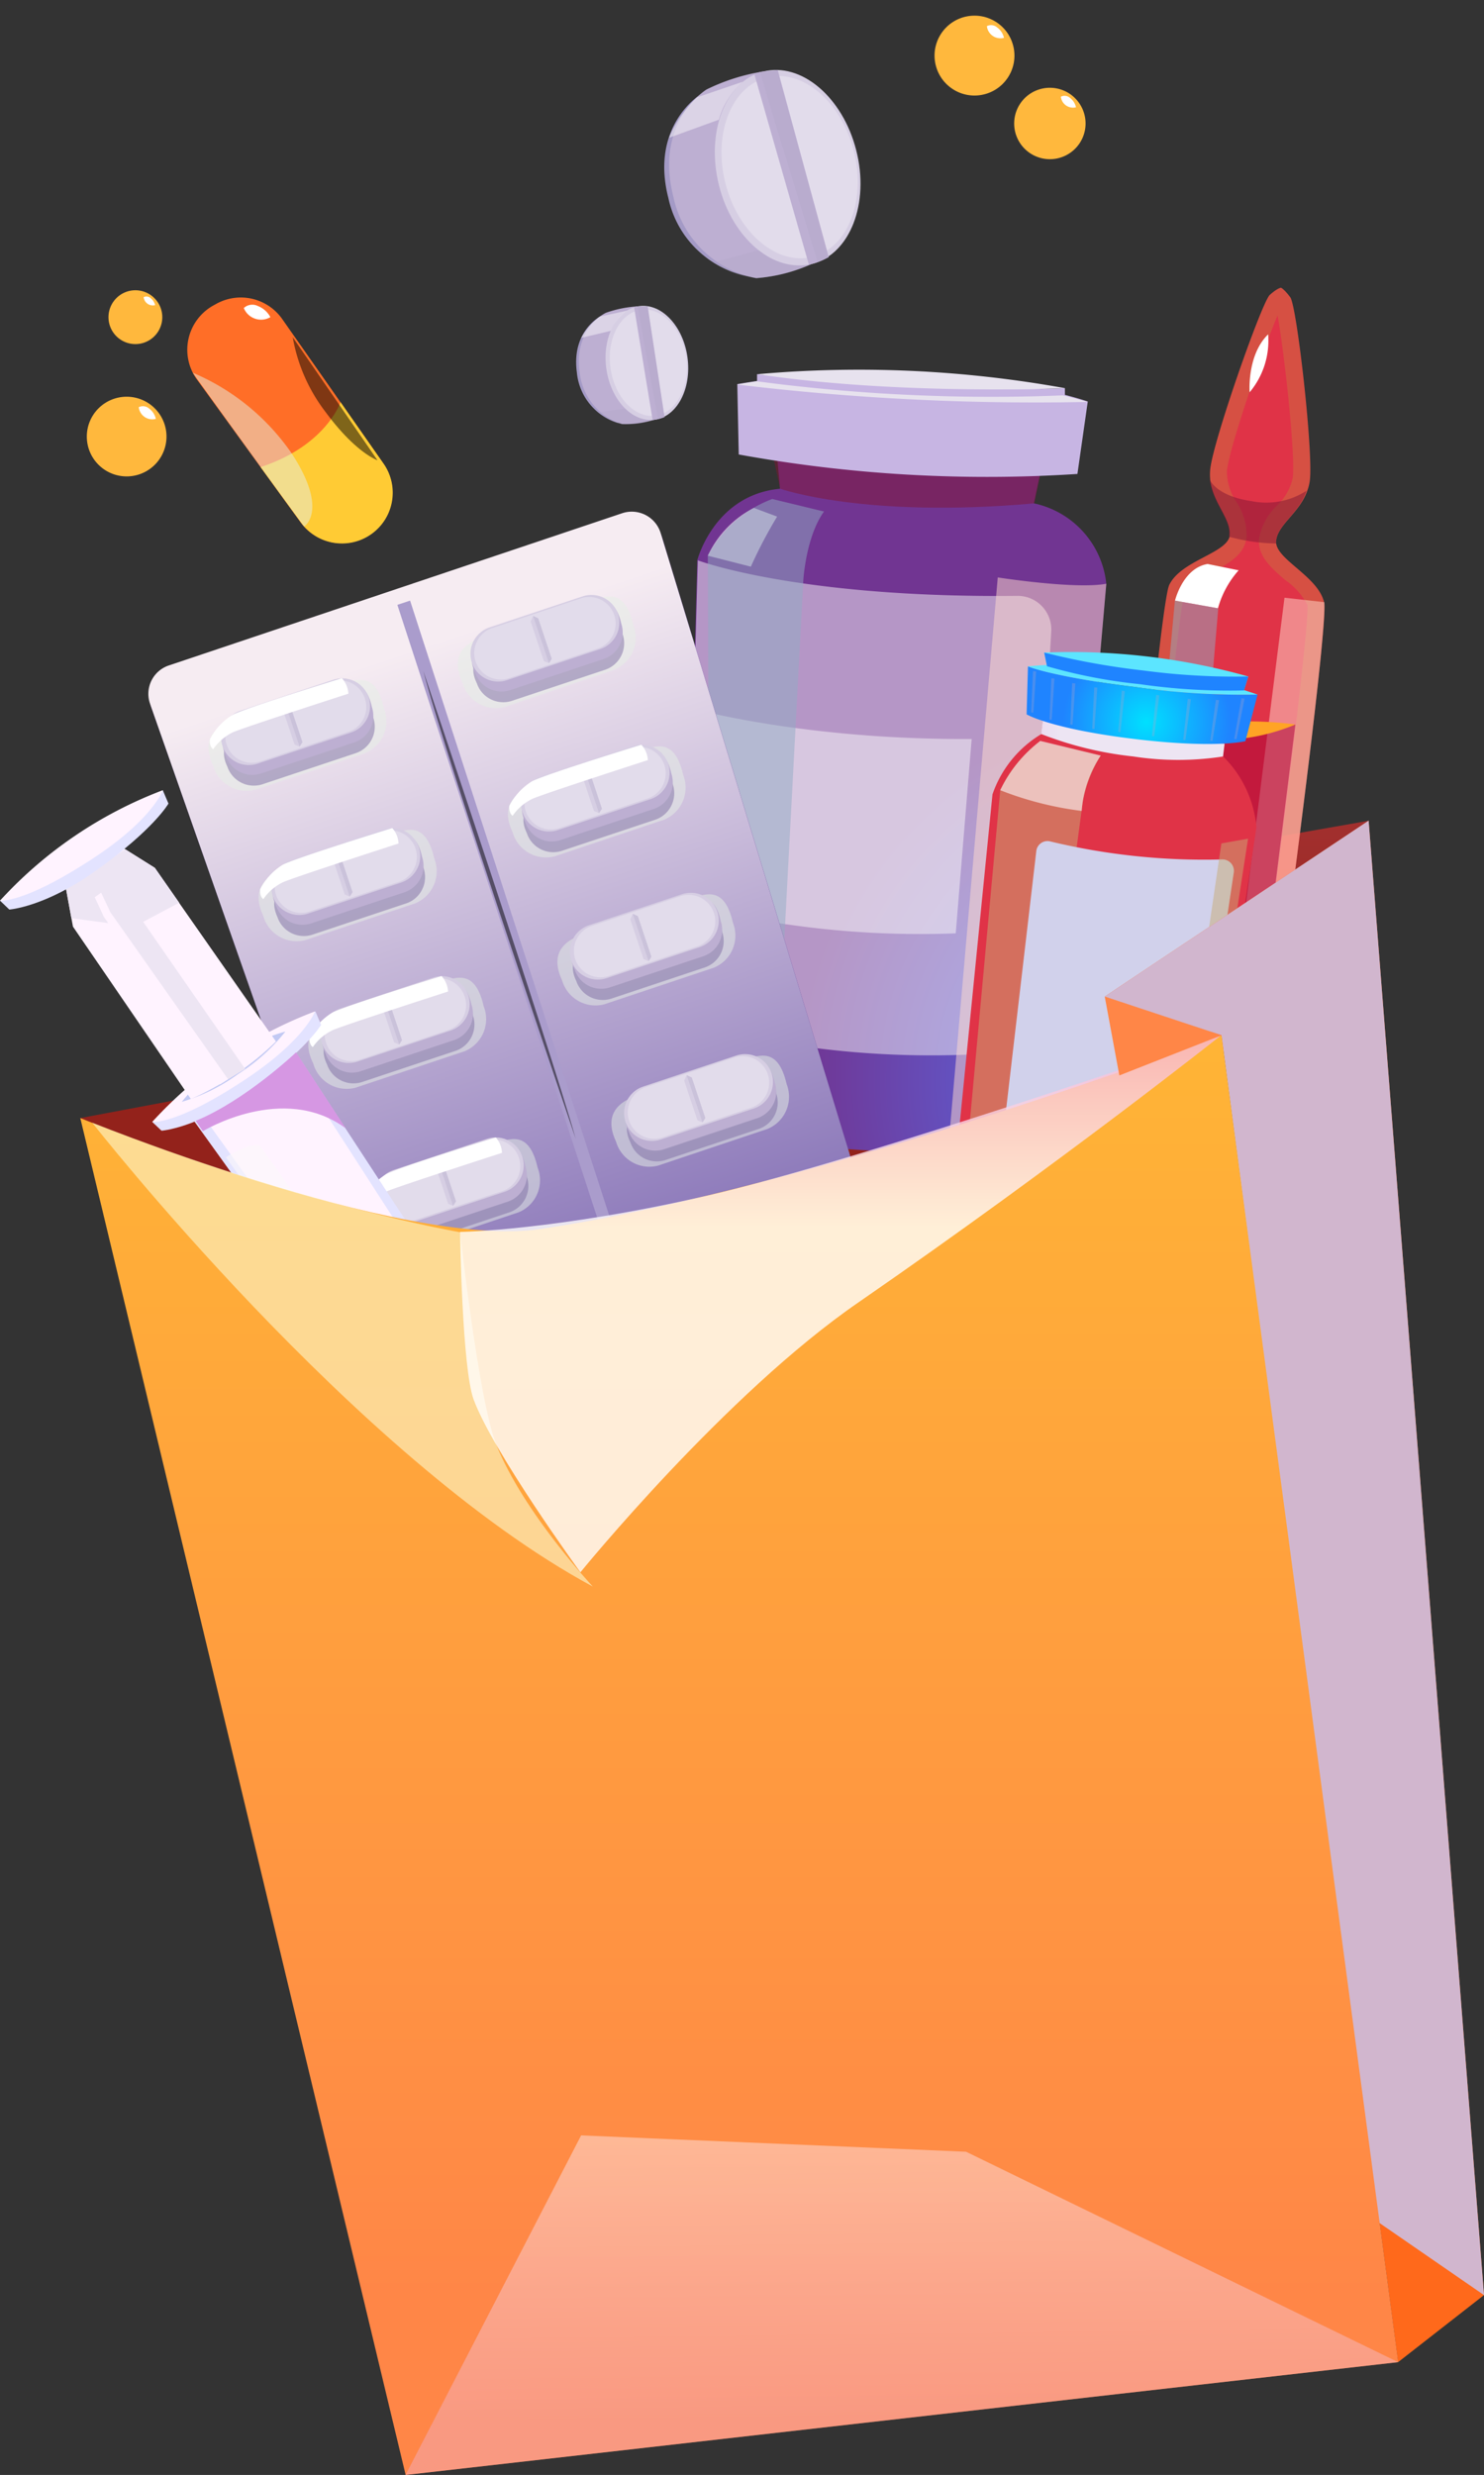 <svg xmlns="http://www.w3.org/2000/svg" xmlns:xlink="http://www.w3.org/1999/xlink" width="143.41" height="239.146" viewBox="0 0 143.41 239.146"><rect x="0" y="0" width="143.41" height="239.146" fill="#333333" stroke="none"/><defs><style>.a,.aa,.ab,.ac,.ad,.ae,.af,.ag,.ah,.ai,.aj,.ak,.al,.am,.an,.ao,.ap,.aq,.ar,.as,.at,.au,.av,.aw,.ax,.ay,.az,.b,.ba,.bb,.bc,.bd,.be,.bf,.bg,.bh,.bi,.bj,.bk,.bl,.bm,.bn,.bo,.bp,.bq,.br,.bs,.bt,.bu,.bv,.bw,.bx,.by,.bz,.c,.ca,.cb,.cc,.cd,.ce,.cf,.cg,.ch,.ci,.cj,.ck,.cl,.cm,.cn,.co,.cp,.cq,.cr,.cs,.ct,.cu,.cv,.cx,.cy,.cz,.d,.dc,.de,.df,.dg,.dh,.di,.dj,.dk,.dl,.e,.f,.g,.h,.i,.j,.k,.l,.m,.n,.o,.p,.q,.r,.s,.t,.u,.v,.w,.x,.y,.z{fill-rule:evenodd;}.a{fill:url(#a);}.b,.cr{opacity:0.8;}.b{fill:url(#b);}.c{fill:url(#c);}.d{fill:#fff;}.e{fill:#811734;}.aa,.ae,.af,.ag,.am,.as,.ay,.bd,.bi,.bo,.bt,.dg,.dh,.dl,.e,.f,.g,.i,.o,.p,.r,.y{opacity:0.5;}.f{fill:url(#d);}.g{fill:#a70034;}.h{fill:#ffa425;}.i{fill:url(#e);}.j{fill:url(#f);}.k{fill:url(#g);}.l{fill:url(#h);}.m{fill:url(#i);}.n{fill:url(#j);}.o,.q{fill:#fbf9fa;}.p{fill:url(#k);}.cq,.q{opacity:0.6;}.r{fill:url(#l);}.s{fill:url(#m);}.t{fill:url(#n);}.u{fill:url(#o);}.v{fill:#5ce5ff;}.w{fill:url(#p);}.x{fill:#afa4c6;opacity:0.3;}.y{fill:url(#q);}.z{fill:url(#r);}.aa{fill:url(#s);}.ab{fill:url(#t);}.ac{fill:url(#u);}.ad{fill:url(#v);}.ae{fill:url(#w);}.af{fill:url(#x);}.ag{fill:#7e6da5;}.ah{fill:url(#y);}.ai{fill:url(#z);}.aj{fill:url(#aa);}.ak{fill:url(#ab);}.al{fill:url(#ac);}.am{fill:url(#ad);}.an{fill:url(#ae);}.ao{fill:url(#af);}.ap{fill:url(#ag);}.aq{fill:url(#ah);}.ar{fill:url(#ai);}.as{fill:url(#aj);}.at{fill:url(#ak);}.au{fill:url(#al);}.av{fill:url(#am);}.aw{fill:url(#an);}.ax{fill:url(#ao);}.ay{fill:url(#ap);}.az{fill:url(#aq);}.ba{fill:url(#ar);}.bb{fill:url(#as);}.bc{fill:url(#at);}.bd{fill:url(#au);}.be{fill:url(#av);}.bf{fill:url(#aw);}.bg{fill:url(#ax);}.bh{fill:url(#ay);}.bi{fill:url(#az);}.bj{fill:url(#ba);}.bk{fill:url(#bb);}.bl{fill:url(#bc);}.bm{fill:url(#bd);}.bn{fill:url(#be);}.bo{fill:url(#bf);}.bp{fill:url(#bg);}.bq{fill:url(#bh);}.br{fill:url(#bi);}.bs{fill:url(#bj);}.bt{fill:url(#bk);}.bu{fill:url(#bl);}.bv{fill:url(#bm);}.bw{fill:url(#bn);}.bx{fill:url(#bo);}.by{fill:url(#bp);}.bz{fill:url(#bq);}.ca{fill:#d1b6ce;}.cb{fill:url(#br);}.cc{fill:url(#bs);}.cd{fill:url(#bt);}.ce{fill:url(#bu);}.cf{fill:url(#bv);}.cg{fill:url(#bw);}.ch{fill:url(#bx);}.ci{fill:url(#by);}.cj{fill:url(#bz);}.ck{fill:url(#ca);}.cl{fill:url(#cb);}.cm{fill:url(#cc);}.cn{fill:url(#cd);}.co{fill:url(#ce);}.cp{fill:url(#cf);}.cq{fill:#fbf9ce;}.cr{fill:url(#cg);}.cs{fill:url(#ch);}.ct{fill:url(#ci);}.cu{fill:url(#cj);}.cv{fill:url(#ck);}.cw{fill:url(#cl);}.cx{fill:url(#cm);}.cy{fill:url(#cn);}.cz{fill:url(#co);}.da{fill:url(#cp);}.db{fill:url(#cq);}.dc{fill:url(#cr);}.dd{fill:url(#cs);}.de{fill:url(#ct);}.df{fill:url(#cu);}.dg{fill:url(#cv);}.dh{fill:url(#cw);}.di{fill:url(#cx);}.dj{fill:url(#cy);}.dk{fill:url(#cz);}.dl{fill:url(#da);}</style><linearGradient id="a" x1="0.869" y1="0.625" x2="0.869" y2="-0.171" gradientUnits="objectBoundingBox"><stop offset="0" stop-color="#93221b"/><stop offset="1" stop-color="#a63333"/></linearGradient><linearGradient id="b" x1="-2.576" y1="2.57" x2="-2.576" y2="1.565" gradientUnits="objectBoundingBox"><stop offset="0" stop-color="#ff6e27"/><stop offset="1" stop-color="#ff5747"/></linearGradient><linearGradient id="c" x1="-3.239" y1="2.676" x2="-3.239" y2="1.672" gradientUnits="objectBoundingBox"><stop offset="0.01" stop-color="#ff9427"/><stop offset="1" stop-color="#e03347"/></linearGradient><linearGradient id="d" x1="-6.439" y1="3.281" x2="-5.902" y2="3.281" gradientUnits="objectBoundingBox"><stop offset="0.6"/><stop offset="1" stop-color="#ffdbce"/></linearGradient><linearGradient id="e" x1="-98.272" y1="3.188" x2="-98.272" y2="2.199" gradientUnits="objectBoundingBox"><stop offset="0"/><stop offset="1" stop-color="#92acc4"/></linearGradient><radialGradient id="f" cx="0.497" cy="0.851" r="0.525" gradientTransform="matrix(1.679, 0.057, -0.096, 0.998, 0.397, 0.014)" gradientUnits="objectBoundingBox"><stop offset="0" stop-color="#5178fe"/><stop offset="0.99" stop-color="#713592"/></radialGradient><linearGradient id="g" x1="-0.876" y1="15.881" x2="0.106" y2="15.142" gradientUnits="objectBoundingBox"><stop offset="0" stop-color="#ede5f3"/><stop offset="0.98" stop-color="#c7b5e3"/></linearGradient><linearGradient id="h" x1="-0.401" y1="53.551" x2="-0.383" y2="51.899" gradientUnits="objectBoundingBox"><stop offset="0" stop-color="#fff3ff"/><stop offset="0.98" stop-color="#e7e2ee"/></linearGradient><linearGradient id="i" x1="-0.998" y1="71.152" x2="-0.037" y2="68.22" xlink:href="#g"/><linearGradient id="j" x1="-0.528" y1="81.139" x2="-0.51" y2="79.022" xlink:href="#h"/><linearGradient id="k" x1="-1.702" y1="3.217" x2="-0.912" y2="3.217" xlink:href="#d"/><linearGradient id="l" x1="-2.122" y1="3.539" x2="-2.122" y2="2.541" xlink:href="#e"/><linearGradient id="m" x1="0.106" y1="2.958" x2="-0.001" y2="1.972" gradientUnits="objectBoundingBox"><stop offset="0" stop-color="#ff5c1b"/><stop offset="1" stop-color="#e03347"/></linearGradient><linearGradient id="n" x1="-0.892" y1="25.154" x2="0.108" y2="25.154" gradientUnits="objectBoundingBox"><stop offset="0.02" stop-color="#d697e3"/><stop offset="1" stop-color="#ede5f3"/></linearGradient><radialGradient id="o" cx="0.487" cy="0.561" r="1.087" gradientTransform="matrix(0.334, 0.122, -0.041, 0.993, 0.38, 0.127)" gradientUnits="objectBoundingBox"><stop offset="0" stop-color="#00e0ff"/><stop offset="0.99" stop-color="#1f84ff"/></radialGradient><radialGradient id="p" cx="-0.346" cy="26.152" r="1.918" gradientTransform="translate(0.407) scale(0.186 1)" xlink:href="#o"/><linearGradient id="q" x1="-0.552" y1="3.24" x2="-0.552" y2="2.245" gradientUnits="objectBoundingBox"><stop offset="0"/><stop offset="1" stop-color="#c7ac75"/></linearGradient><linearGradient id="r" x1="-2.657" y1="1.024" x2="-1.598" y2="0.819" gradientUnits="objectBoundingBox"><stop offset="0" stop-color="#ededff"/><stop offset="0.98" stop-color="#d1d1eb"/></linearGradient><linearGradient id="s" x1="-88.041" y1="2.202" x2="-87.606" y2="2.202" xlink:href="#q"/><radialGradient id="t" cx="0.512" cy="0.504" r="0.384" gradientTransform="matrix(1.106, -0.317, 0.37, 0.948, -0.287, 0.932)" gradientUnits="objectBoundingBox"><stop offset="0" stop-color="#b3819d"/><stop offset="1" stop-color="#785ca6"/></radialGradient><linearGradient id="u" x1="3.096" y1="0.401" x2="2.82" y2="-0.547" gradientUnits="objectBoundingBox"><stop offset="0" stop-color="#b2c9ff"/><stop offset="0.21" stop-color="#8e7bbb"/><stop offset="1" stop-color="#f6ecf2"/></linearGradient><linearGradient id="v" x1="-23.144" y1="-0.802" x2="-23.005" y2="-0.801" gradientUnits="objectBoundingBox"><stop offset="0" stop-color="#f6ecf2"/><stop offset="1" stop-color="#aa9ccc"/></linearGradient><linearGradient id="w" x1="11.735" y1="-0.508" x2="11.828" y2="-0.507" gradientUnits="objectBoundingBox"><stop offset="0.36"/><stop offset="1" stop-color="#e5efe5"/></linearGradient><linearGradient id="x" x1="10.017" y1="-4.225" x2="11.034" y2="-4.225" gradientUnits="objectBoundingBox"><stop offset="0" stop-color="#e5efe5"/><stop offset="1" stop-color="#603157"/></linearGradient><radialGradient id="y" cx="0.506" cy="0.515" r="0.65" gradientTransform="matrix(0.562, -0.317, 0.188, 0.948, 6.42, 3.638)" gradientUnits="objectBoundingBox"><stop offset="0" stop-color="#ebd7e3"/><stop offset="0.38" stop-color="#d8c6dc"/><stop offset="0.98" stop-color="#bdafd2"/></radialGradient><linearGradient id="z" x1="12.602" y1="-5.085" x2="12.4" y2="-6.05" gradientUnits="objectBoundingBox"><stop offset="0.02" stop-color="#d6cee3"/><stop offset="1" stop-color="#f4efff"/></linearGradient><linearGradient id="aa" x1="13.287" y1="-5.402" x2="13.084" y2="-6.368" gradientUnits="objectBoundingBox"><stop offset="0.02" stop-color="#e2dceb"/><stop offset="1" stop-color="#fff"/></linearGradient><linearGradient id="ab" x1="-235.718" y1="-17.637" x2="-236.47" y2="-18.571" xlink:href="#z"/><linearGradient id="ac" x1="12.884" y1="-6.996" x2="13.952" y2="-6.996" gradientUnits="objectBoundingBox"><stop offset="0" stop-color="#fff"/><stop offset="1"/></linearGradient><linearGradient id="ad" x1="9.732" y1="-4.137" x2="10.749" y2="-4.137" xlink:href="#x"/><radialGradient id="ae" cx="12.005" cy="-5.279" r="0.65" gradientTransform="translate(0.204) scale(0.592 1)" xlink:href="#y"/><linearGradient id="af" x1="12.277" y1="-4.987" x2="12.075" y2="-5.952" xlink:href="#z"/><linearGradient id="ag" x1="12.827" y1="-5.297" x2="12.625" y2="-6.26" xlink:href="#aa"/><linearGradient id="ah" x1="-239.253" y1="-17.466" x2="-240.007" y2="-18.398" xlink:href="#z"/><linearGradient id="ai" x1="12.544" y1="-6.879" x2="13.615" y2="-6.879" xlink:href="#ac"/><linearGradient id="aj" x1="9.464" y1="-4.074" x2="10.482" y2="-4.074" xlink:href="#x"/><radialGradient id="ak" cx="11.68" cy="-5.204" r="0.651" gradientTransform="translate(0.205) scale(0.591 1)" xlink:href="#y"/><linearGradient id="al" x1="11.945" y1="-4.895" x2="11.742" y2="-5.859" xlink:href="#z"/><linearGradient id="am" x1="12.541" y1="-5.176" x2="12.338" y2="-6.137" xlink:href="#aa"/><linearGradient id="an" x1="-241.596" y1="-17.256" x2="-242.351" y2="-18.188" xlink:href="#z"/><linearGradient id="ao" x1="12.165" y1="-6.767" x2="13.233" y2="-6.767" xlink:href="#ac"/><linearGradient id="ap" x1="9.154" y1="-3.997" x2="10.172" y2="-3.997" xlink:href="#x"/><radialGradient id="aq" cx="11.323" cy="-5.092" r="0.65" gradientTransform="translate(0.204) scale(0.592 1)" xlink:href="#y"/><linearGradient id="ar" x1="11.581" y1="-4.791" x2="11.378" y2="-5.757" xlink:href="#z"/><linearGradient id="as" x1="12.142" y1="-5.1" x2="11.94" y2="-6.064" xlink:href="#aa"/><linearGradient id="at" x1="-242.958" y1="-17.109" x2="-243.709" y2="-18.042" xlink:href="#z"/><linearGradient id="au" x1="10.095" y1="-3.453" x2="11.113" y2="-3.453" xlink:href="#x"/><radialGradient id="av" cx="12.423" cy="-4.446" r="0.651" gradientTransform="translate(0.205) scale(0.591 1)" xlink:href="#y"/><linearGradient id="aw" x1="12.709" y1="-4.129" x2="12.507" y2="-5.096" xlink:href="#z"/><linearGradient id="ax" x1="13.348" y1="-4.383" x2="13.145" y2="-5.347" xlink:href="#aa"/><linearGradient id="ay" x1="-236.238" y1="-15.873" x2="-236.988" y2="-16.807" xlink:href="#z"/><linearGradient id="az" x1="9.828" y1="-3.398" x2="10.848" y2="-3.398" xlink:href="#x"/><radialGradient id="ba" cx="12.098" cy="-4.356" r="0.651" gradientTransform="translate(0.204) scale(0.591 1)" xlink:href="#y"/><linearGradient id="bb" x1="12.396" y1="-4.031" x2="12.193" y2="-4.996" xlink:href="#z"/><linearGradient id="bc" x1="12.998" y1="-4.284" x2="12.795" y2="-5.247" xlink:href="#aa"/><linearGradient id="bd" x1="-237.445" y1="-15.702" x2="-238.192" y2="-16.635" xlink:href="#z"/><linearGradient id="be" x1="12.62" y1="-5.706" x2="13.688" y2="-5.706" xlink:href="#ac"/><linearGradient id="bf" x1="9.535" y1="-3.324" x2="10.554" y2="-3.324" gradientUnits="objectBoundingBox"><stop offset="0" stop-color="#e5efe5"/><stop offset="0.48" stop-color="#603157"/><stop offset="0.98" stop-color="#91708a"/></linearGradient><radialGradient id="bg" cx="11.773" cy="-4.254" r="0.65" gradientTransform="translate(0.204) scale(0.592 1)" xlink:href="#y"/><linearGradient id="bh" x1="12.038" y1="-3.934" x2="11.836" y2="-4.898" xlink:href="#z"/><linearGradient id="bi" x1="12.645" y1="-4.19" x2="12.443" y2="-5.155" xlink:href="#aa"/><linearGradient id="bj" x1="-240.958" y1="-15.496" x2="-241.708" y2="-16.428" xlink:href="#z"/><linearGradient id="bk" x1="9.248" y1="-3.247" x2="10.268" y2="-3.247" xlink:href="#bf"/><radialGradient id="bl" cx="11.412" cy="-4.168" r="0.651" gradientTransform="translate(0.205) scale(0.591 1)" xlink:href="#y"/><linearGradient id="bm" x1="11.672" y1="-3.831" x2="11.47" y2="-4.797" xlink:href="#z"/><linearGradient id="bn" x1="12.258" y1="-4.08" x2="12.055" y2="-5.043" xlink:href="#aa"/><linearGradient id="bo" x1="-243.512" y1="-15.346" x2="-244.262" y2="-16.278" xlink:href="#z"/><linearGradient id="bp" x1="11.794" y1="-6.643" x2="12.864" y2="-6.643" xlink:href="#ac"/><linearGradient id="bq" x1="-16.339" y1="0.72" x2="-16.339" y2="-0.277" gradientUnits="objectBoundingBox"><stop offset="0" stop-color="#ff691b"/><stop offset="1" stop-color="#fe6a3b"/></linearGradient><linearGradient id="br" x1="10.759" y1="-5.077" x2="11.103" y2="-5.077" gradientUnits="objectBoundingBox"><stop offset="0" stop-color="#e3e3ff"/><stop offset="0.98" stop-color="#e0d1eb"/></linearGradient><linearGradient id="bs" x1="42.631" y1="-29.085" x2="43.862" y2="-29.085" xlink:href="#br"/><linearGradient id="bt" x1="-11.136" y1="-7.809" x2="-11.136" y2="-8.808" xlink:href="#h"/><radialGradient id="bu" cx="0.97" cy="0.25" r="0.484" gradientTransform="matrix(0.634, -0.582, 0.525, 0.942, 33.001, 18.431)" gradientUnits="objectBoundingBox"><stop offset="0" stop-color="#7c65e0"/><stop offset="0.99" stop-color="#954cb8"/></radialGradient><linearGradient id="bv" x1="22.782" y1="-20.79" x2="23.947" y2="-20.79" xlink:href="#br"/><linearGradient id="bw" x1="23.637" y1="-22.529" x2="24.846" y2="-22.529" xlink:href="#h"/><linearGradient id="bx" x1="37.204" y1="-35.776" x2="38.412" y2="-35.776" gradientUnits="objectBoundingBox"><stop offset="0" stop-color="#c2c9f3"/><stop offset="0.98" stop-color="#c7b5e3"/></linearGradient><linearGradient id="by" x1="18.909" y1="-8.865" x2="18.909" y2="-9.888" xlink:href="#h"/><linearGradient id="bz" x1="25.588" y1="-31.268" x2="26.399" y2="-31.268" xlink:href="#n"/><linearGradient id="ca" x1="-19.709" y1="-12.781" x2="-19.709" y2="-13.949" gradientUnits="objectBoundingBox"><stop offset="0" stop-color="#fff3ff"/><stop offset="0.98" stop-color="#f6f4f9"/></linearGradient><linearGradient id="cb" x1="-18.288" y1="-12.544" x2="-18.288" y2="-13.701" gradientUnits="objectBoundingBox"><stop offset="0" stop-color="#ede5f3"/><stop offset="0.99" stop-color="#d6ace3"/></linearGradient><linearGradient id="cc" x1="-24.505" y1="-38.555" x2="-24.505" y2="-39.595" xlink:href="#cb"/><linearGradient id="cd" x1="23.774" y1="-21.186" x2="24.941" y2="-21.186" xlink:href="#br"/><linearGradient id="ce" x1="24.605" y1="-22.978" x2="25.813" y2="-22.978" xlink:href="#h"/><linearGradient id="cf" x1="0.802" y1="0.876" x2="0.802" y2="-0.084" gradientUnits="objectBoundingBox"><stop offset="0" stop-color="#ff8647"/><stop offset="1" stop-color="#ffb934"/></linearGradient><linearGradient id="cg" x1="1.098" y1="0.709" x2="1.098" y2="-0.168" gradientUnits="objectBoundingBox"><stop offset="0.4" stop-color="#fff"/><stop offset="1" stop-color="#f492bb"/></linearGradient><linearGradient id="ch" x1="-53.805" y1="-4.74" x2="-53.805" y2="-5.755" gradientUnits="objectBoundingBox"><stop offset="0" stop-color="#ff8647"/><stop offset="1" stop-color="#e68434"/></linearGradient><linearGradient id="ci" x1="11.515" y1="-1.265" x2="11.515" y2="-2.243" gradientUnits="objectBoundingBox"><stop offset="0.02" stop-color="#a49ac6"/><stop offset="1" stop-color="#c8c7df"/></linearGradient><radialGradient id="cj" cx="0.151" cy="0.402" r="0.609" gradientTransform="matrix(1.406, -0.245, 0.319, 0.868, -18.338, 8.429)" xlink:href="#y"/><linearGradient id="ck" x1="10.997" y1="-1.243" x2="10.997" y2="-2.258" xlink:href="#z"/><linearGradient id="cl" x1="12.049" y1="-1.376" x2="12.049" y2="-2.376" xlink:href="#aa"/><radialGradient id="cm" cx="0.317" cy="-0.176" r="0.36" gradientTransform="matrix(2.538, -0.248, 0.863, 1.288, 55.814, 34.547)" gradientUnits="objectBoundingBox"><stop offset="0" stop-color="#ebd7e3"/><stop offset="0.98" stop-color="#bdafd2"/></radialGradient><linearGradient id="cn" x1="12.075" y1="-0.352" x2="12.075" y2="-1.339" xlink:href="#ci"/><radialGradient id="co" cx="0.149" cy="0.504" r="0.615" gradientTransform="matrix(1.539, -0.134, 0.187, 0.89, -21.007, 10.24)" xlink:href="#y"/><linearGradient id="cp" x1="10.79" y1="-0.314" x2="10.79" y2="-1.313" xlink:href="#z"/><linearGradient id="cq" x1="11.543" y1="-0.409" x2="11.543" y2="-1.409" xlink:href="#aa"/><radialGradient id="cr" cx="0.316" cy="1.035" r="0.355" gradientTransform="matrix(3.7, -0.136, 0.673, 1.31, 40.262, 57.658)" xlink:href="#cm"/><radialGradient id="cs" cx="0.741" cy="0.544" r="0.732" gradientTransform="matrix(0.708, 0.706, -0.706, 0.708, 1.222, -11.496)" gradientUnits="objectBoundingBox"><stop offset="0" stop-color="#ffe534"/><stop offset="0.8" stop-color="#ff9a47"/><stop offset="0.98" stop-color="#ffb83d"/></radialGradient><linearGradient id="ct" x1="73.109" y1="17.746" x2="74.461" y2="17.746" gradientUnits="objectBoundingBox"><stop offset="0" stop-color="#ff6e27"/><stop offset="1" stop-color="#e03347"/></linearGradient><linearGradient id="cu" x1="112.905" y1="30.109" x2="113.846" y2="30.109" gradientUnits="objectBoundingBox"><stop offset="0" stop-color="#ffcb34"/><stop offset="1" stop-color="#ff9a47"/></linearGradient><linearGradient id="cv" x1="126.577" y1="27.749" x2="126.577" y2="27.533" xlink:href="#w"/><linearGradient id="cw" x1="176.361" y1="35.461" x2="178.121" y2="35.461" gradientUnits="objectBoundingBox"><stop offset="0"/><stop offset="1" stop-color="#e5efe5"/></linearGradient><radialGradient id="cx" cx="0.673" cy="0.325" r="0.732" gradientTransform="matrix(0.984, -0.179, 0.179, 0.984, 1.338, 2.372)" xlink:href="#cs"/><radialGradient id="cy" cx="0.672" cy="0.324" r="0.731" gradientTransform="matrix(0.984, -0.179, 0.179, 0.984, 2.009, 3.529)" xlink:href="#cs"/><radialGradient id="cz" cx="0.672" cy="0.32" r="0.73" gradientTransform="matrix(0.984, -0.179, 0.179, 0.984, 1.089, 2.78)" xlink:href="#cs"/><linearGradient id="da" x1="0.501" y1="0.853" x2="0.469" y2="-0.085" gradientUnits="objectBoundingBox"><stop offset="0" stop-color="#f4abbb"/><stop offset="1" stop-color="#ffeaec"/></linearGradient></defs><g transform="translate(13647.91 -8840.204)"><path class="a" d="M37.85,123.73l22.86-4.3-3.4-6L162.36,95l-25.5,17,11.27,3.75s-45.62,19.32-68.32,21.06S37.85,123.73,37.85,123.73Z" transform="translate(-13678 8824.51)"/><path class="b" d="M153.8,110.78s-2.53,1.69-7.58,1.12c-4.83-.54-7.13-2.76-7.13-2.76s3.11-35.16,4-36.94c1.14-2.32,5.36-3,5.82-4.64a1,1,0,0,0,0-.17c.17-1.54-1.61-3.09-1.87-5.34h0a5.751,5.751,0,0,1,0-1c.3-2.83,5-16.18,5.76-16.86s1.08-.69,1.08-.69.27.08.9.92,2.23,14.88,1.89,17.7a4.48,4.48,0,0,1-.25,1c-.75,2.13-2.82,3.25-3,4.79a.85.85,0,0,0,0,.32c.27,1.66,4.05,3.22,4.63,5.67C158.53,75.81,153.8,110.78,153.8,110.78Z" transform="translate(-13678 8824.51)"/><path class="c" d="M146.41,110.27a12.61,12.61,0,0,1-5.6-1.89c1.16-13,3.13-33.4,3.77-35.51A6.79,6.79,0,0,1,147.19,71c1.56-.82,3.18-1.67,3.37-3.41a5.87,5.87,0,0,0-1-3.42,5.23,5.23,0,0,1-.9-3c.23-2.26,3.5-11.71,4.89-15,.64,3.49,1.74,13.42,1.47,15.68a5.24,5.24,0,0,1-1.54,2.71,5.89,5.89,0,0,0-1.71,3.11c-.2,1.74,1.19,2.93,2.53,4.08a6.67,6.67,0,0,1,2.14,2.41c.15,2.19-2.42,22.5-4.17,35.49a12.43,12.43,0,0,1-5.86.62Z" transform="translate(-13678 8824.51)"/><path class="d" d="M150.85,53.6s-.27-3.6,1.79-5.6a7.76,7.76,0,0,1-1.79,5.6Z" transform="translate(-13678 8824.51)"/><path class="e" d="M153.42,67.89a.85.85,0,0,0,0,.32,18.58,18.58,0,0,1-4.55-.65,1,1,0,0,0,0-.17c.17-1.54-1.61-3.09-1.87-5.34.08.18.78,1.58,4,2.06a7.15,7.15,0,0,0,5.35-1C155.67,65.23,153.6,66.35,153.42,67.89Z" transform="translate(-13678 8824.51)"/><path class="f" d="M158.07,73.88l-3.85-.43L149.37,112a12.74,12.74,0,0,0,4.43-1.2S158.31,77.65,158.07,73.88Z" transform="translate(-13678 8824.51)"/><path class="g" d="M142.46,86.43a30,30,0,0,0,12.81-.73l-3,24s-4.48,2.25-11.48-1.31Z" transform="translate(-13678 8824.51)"/><path class="h" d="M155.27,85.7a34,34,0,0,0-12.81.73A19.23,19.23,0,0,0,155.27,85.7Z" transform="translate(-13678 8824.51)"/><path class="d" d="M143.64,73.73s.75-3.14,3.15-3.54l3,.61a9.22,9.22,0,0,0-2,3.67Z" transform="translate(-13678 8824.51)"/><path class="i" d="M805.63,108.52l-2.8,33.01-4.45-.5,3.06-33.25Z" transform="translate(-14335.81 8790.46)"/><path class="j" d="M130,64.33l1-4.71-13.08-.75-12.88-.74.43,4.79c-6.39.6-8,6.92-8,6.92l-1.45,53.84s5.37,2.45,18,3.18c12.86.74,18.23-1.1,18.23-1.1L137,72.1a8.88,8.88,0,0,0-7-7.77Z" transform="translate(-13678 8824.51)"/><path class="e" d="M105.49,62.92s8.16,2.89,24.55,1.41l.55-2.64-25.7-1.48Z" transform="translate(-13678 8824.51)"/><path class="k" d="M101.48,59.61a134,134,0,0,0,32.73,1.88l1-7s-14.37-5-33.87-1.68Z" transform="translate(-13678 8824.51)"/><path class="l" d="M101.33,52.85a240.583,240.583,0,0,0,33.87,1.68,75.78,75.78,0,0,0-33.87-1.68Z" transform="translate(-13678 8824.51)"/><path class="m" d="M133,53.89a172.211,172.211,0,0,1-29.75-1.35v-.69S121,53.75,133,53.2Z" transform="translate(-13678 8824.51)"/><path class="n" d="M103.28,51.85A111.9,111.9,0,0,1,133,53.2S117,53.92,103.28,51.85Z" transform="translate(-13678 8824.51)"/><path class="o" d="M97.53,69.84s9.65,3.66,30.89,3.43a3.25,3.25,0,0,1,3.26,3.43l-2.17,37.68a3.24,3.24,0,0,1-2.92,3.05,88.58,88.58,0,0,1-30.26-3Z" transform="translate(-13678 8824.51)"/><path class="o" d="M97.15,84.2s10.79,3,26.84,2.9l-1.54,18.78a89.53,89.53,0,0,1-25.81-2.78Z" transform="translate(-13678 8824.51)"/><path class="p" d="M137,72.1l-4.65,53.66A34.58,34.58,0,0,1,121.7,127l4.81-55.51S134,72.66,137,72.1Z" transform="translate(-13678 8824.51)"/><path class="q" d="M98.49,69.39a9.87,9.87,0,0,1,4.45-4.62l2.25.84a45,45,0,0,0-2.54,4.84Z" transform="translate(-13678 8824.51)"/><path class="r" d="M98.49,69.39l.19,53.13s.84.8,6.29,1.25l2.75-52s.24-4.22,2-6.65l-5-1.21a11.7,11.7,0,0,0-6.23,5.48Z" transform="translate(-13678 8824.51)"/><path class="s" d="M148.28,88.78l.28-2.25-8.79-1.08L131,84.37l-.27,2.25A10.94,10.94,0,0,0,126,92.45l-3.58,36s3.25,2.59,11.48,3.6c8.9,1.09,12.27-.65,12.27-.65l5.34-35.78a10.94,10.94,0,0,0-3.23-6.84Z" transform="translate(-13678 8824.51)"/><path class="t" d="M130.71,86.62a34.4,34.4,0,0,0,8.91,2.17,28.33,28.33,0,0,0,8.66,0l.15-1.23-17.56-2.27Z" transform="translate(-13678 8824.51)"/><path class="u" d="M129.43,80.08l-.13,4.64s2.29,1.38,10.27,2.36,10.87.23,10.87.23l1.18-4.5a74.379,74.379,0,0,1-11.88-.74C131.83,81.09,129.43,80.08,129.43,80.08Z" transform="translate(-13678 8824.51)"/><path class="v" d="M129.43,80.08a53.53,53.53,0,0,1,22.19,2.73,73.269,73.269,0,0,1-11.88-.74C131.7,81.08,129.43,80.08,129.43,80.08Z" transform="translate(-13678 8824.51)"/><path class="v" d="M131.24,79.94,131,78.75a63.37,63.37,0,0,1,19.72,2.31l-.5,1.58s-3.54-.18-10-1a45.66,45.66,0,0,1-8.98-1.7Z" transform="translate(-13678 8824.51)"/><path class="w" d="M131,78.75a72.831,72.831,0,0,0,9.64,1.74,66.48,66.48,0,0,0,10.08.57l-.41,1.35a60.551,60.551,0,0,1-10.09-.61,50.22,50.22,0,0,1-8.95-1.73Z" transform="translate(-13678 8824.51)"/><path class="x" d="M787.54,118.58l.19-4,.3.04-.27,3.99Z" transform="translate(-14335.81 8790.46)"/><path class="x" d="M789.32,119.28l.18-4,.3.03-.27,3.99Z" transform="translate(-14335.81 8790.46)"/><path class="x" d="M791.33,119.75l.18-4,.31.03-.27,3.99Z" transform="translate(-14335.81 8790.46)"/><path class="x" d="M793.45,120.16l.19-4,.3.03-.27,4Z" transform="translate(-14335.81 8790.46)"/><path class="x" d="M804.85,121.32l.55-3.96.31.04-.64,3.94Z" transform="translate(-14335.81 8790.46)"/><path class="x" d="M795.96,120.47l.34-3.99.3.04-.42,3.97Z" transform="translate(-14335.81 8790.46)"/><path class="x" d="M799.22,120.87l.41-3.98.3.04-.49,3.96Z" transform="translate(-14335.81 8790.46)"/><path class="x" d="M807.17,121.14l.7-3.93.3.04-.78,3.92Z" transform="translate(-14335.81 8790.46)"/><path class="x" d="M802.24,121.24l.44-3.97.31.04-.53,3.95Z" transform="translate(-14335.81 8790.46)"/><path class="y" d="M130.62,87.33a12.14,12.14,0,0,0-3.87,4.72l-3.3,36a15.61,15.61,0,0,0,6.38,1.7L134.75,93a13.31,13.31,0,0,1,1.71-4.29Z" transform="translate(-13678 8824.51)"/><path class="q" d="M126.75,92.05a32.39,32.39,0,0,0,7.87,2,11.24,11.24,0,0,1,1.84-5.35l-5.84-1.42a13.28,13.28,0,0,0-3.87,4.77Z" transform="translate(-13678 8824.51)"/><path class="z" d="M131.59,97a63.679,63.679,0,0,0,16.59,1.74,1.1,1.1,0,0,1,1.14,1.26L145,128.8a1.08,1.08,0,0,1-.91.91,38,38,0,0,1-16.49-1.58,1.09,1.09,0,0,1-.76-1.15l3.39-29a1.09,1.09,0,0,1,1.36-.98Z" transform="translate(-13678 8824.51)"/><path class="aa" d="M800.92,165.44l5.01-34.2,2.58-.46-5.28,34.19Z" transform="translate(-14335.81 8790.46)"/><path class="ab" d="M65.31,142.74,44.72,84.07a2.9,2.9,0,0,1,1.81-3.71L90.37,65.7a2.9,2.9,0,0,1,3.7,1.9l18.22,59.91a2.9,2.9,0,0,1-1.88,3.6L68.94,144.54a2.9,2.9,0,0,1-3.63-1.8Z" transform="translate(-13678 8824.51)"/><path class="ac" d="M65.17,142.33,44.58,83.66A2.89,2.89,0,0,1,46.39,80L90.23,65.28a2.92,2.92,0,0,1,3.7,1.91l18.22,59.9a2.9,2.9,0,0,1-1.88,3.6L68.8,144.12A2.89,2.89,0,0,1,65.17,142.33Z" transform="translate(-13678 8824.51)"/><path class="ad" d="M746.07,168.8,726.3,108.19l1.23-.41,19.64,60.65Z" transform="translate(-14335.81 8790.46)"/><path class="ae" d="M85.73,125.74S73.28,89.31,71,80.54C71,80.54,83.2,116.73,85.73,125.74Z" transform="translate(-13678 8824.51)"/><path class="af" d="M52.56,85.32,63.09,81.8c1.65-.55,3.32-1.11,4.11,2.34h0a3.35,3.35,0,0,1-1.87,4.34L54.79,92a3.36,3.36,0,0,1-4.11-2.34h0C49.48,87.12,50.9,85.88,52.56,85.32Z" transform="translate(-13678 8824.51)"/><path class="ag" d="M53.76,86.36l9-3c1.41-.47,2.83-.94,3.41,1.7h0a2.7,2.7,0,0,1-1.7,3.41l-9,3a2.7,2.7,0,0,1-3.41-1.7h0C51.12,87.83,52.35,86.83,53.76,86.36Z" transform="translate(-13678 8824.51)"/><path class="ah" d="M53.62,85.32l9-3c1.41-.47,2.83-1,3.41,1.7h0a2.7,2.7,0,0,1-1.7,3.41l-9,3a2.7,2.7,0,0,1-3.41-1.7h0C51,86.79,52.21,85.79,53.62,85.32Z" transform="translate(-13678 8824.51)"/><path class="ai" d="M53.31,84.38l9-3a2.7,2.7,0,0,1,3.41,1.7h0A2.7,2.7,0,0,1,64,86.48l-9,3a2.68,2.68,0,0,1-3.41-1.7h0a2.68,2.68,0,0,1,1.72-3.4Z" transform="translate(-13678 8824.51)"/><path class="aj" d="M53.57,84.43l8.55-2.86a2.55,2.55,0,0,1,3.23,1.62h0a2.54,2.54,0,0,1-1.61,3.23L55.2,89.28A2.56,2.56,0,0,1,52,87.67h0a2.56,2.56,0,0,1,1.57-3.24Z" transform="translate(-13678 8824.51)"/><path class="ak" d="M715.33,117.32l-.25.54,1.29,3.83.48.2.28-.43-1.31-3.91Z" transform="translate(-14335.81 8790.46)"/><path class="x" d="M715.33,117.32l1.52,4.57.28-.43-1.31-3.91Z" transform="translate(-14335.81 8790.46)"/><path class="al" d="M50.69,88.09a4.92,4.92,0,0,1,1.93-1.65c1.2-.51,11.14-3.72,11.14-3.72a2.42,2.42,0,0,0-.63-1.49s-9.21,2.83-10.57,3.54a5.93,5.93,0,0,0-2.19,2.36S50.29,87.81,50.69,88.09Z" transform="translate(-13678 8824.51)"/><path class="am" d="M57.4,99.81l10.54-3.52c1.65-.56,3.31-1.11,4.11,2.34h0A3.36,3.36,0,0,1,70.17,103l-10.53,3.52a3.34,3.34,0,0,1-4.11-2.34h0C54.33,101.6,55.75,100.36,57.4,99.81Z" transform="translate(-13678 8824.51)"/><path class="ag" d="M58.61,100.84l9-3c1.41-.47,2.83-1,3.4,1.7h0A2.68,2.68,0,0,1,69.3,103l-9,3a2.69,2.69,0,0,1-3.4-1.7h0C56,102.31,57.19,101.32,58.61,100.84Z" transform="translate(-13678 8824.51)"/><path class="an" d="M58.47,99.8l9-3c1.41-.47,2.83-1,3.41,1.7h0a2.7,2.7,0,0,1-1.7,3.41l-9,3a2.69,2.69,0,0,1-3.41-1.7h0C55.82,101.27,57.06,100.28,58.47,99.8Z" transform="translate(-13678 8824.51)"/><path class="ao" d="M58.15,98.86l9-3a2.7,2.7,0,0,1,3.41,1.7h0a2.7,2.7,0,0,1-1.7,3.41l-9,3a2.7,2.7,0,0,1-3.41-1.7h0A2.7,2.7,0,0,1,58.15,98.86Z" transform="translate(-13678 8824.51)"/><path class="ap" d="M58.42,98.91,67,96.06a2.56,2.56,0,0,1,3.24,1.61h0a2.56,2.56,0,0,1-1.62,3.24L60,103.77a2.57,2.57,0,0,1-3.24-1.62h0a2.56,2.56,0,0,1,1.66-3.24Z" transform="translate(-13678 8824.51)"/><path class="aq" d="M720.17,131.81l-.24.53,1.28,3.83.49.21.27-.43-1.31-3.92Z" transform="translate(-14335.81 8790.46)"/><path class="x" d="M720.17,131.81l1.53,4.57.27-.43-1.31-3.92Z" transform="translate(-14335.81 8790.46)"/><path class="ar" d="M55.54,102.57a4.87,4.87,0,0,1,1.92-1.64c1.2-.52,11.14-3.73,11.14-3.73a2.38,2.38,0,0,0-.6-1.49s-9.21,2.84-10.58,3.54a5.93,5.93,0,0,0-2.18,2.36S55.14,102.3,55.54,102.57Z" transform="translate(-13678 8824.51)"/><path class="as" d="M62.18,114.11l10.54-3.53c1.65-.55,3.32-1.11,4.11,2.34h0A3.36,3.36,0,0,1,75,117.27l-10.53,3.52a3.35,3.35,0,0,1-4.11-2.34h0C59.11,115.9,60.53,114.66,62.18,114.11Z" transform="translate(-13678 8824.51)"/><path class="ag" d="M63.39,115.14l9-3c1.41-.48,2.83-1,3.41,1.7h0a2.69,2.69,0,0,1-1.7,3.4l-9,3a2.7,2.7,0,0,1-3.41-1.7h0C60.75,116.61,62,115.61,63.39,115.14Z" transform="translate(-13678 8824.51)"/><path class="at" d="M63.25,114.1l9-3c1.41-.48,2.83-.95,3.41,1.7h0a2.69,2.69,0,0,1-1.7,3.4l-9,3a2.7,2.7,0,0,1-3.41-1.7h0C60.61,115.57,61.84,114.57,63.25,114.1Z" transform="translate(-13678 8824.51)"/><path class="au" d="M62.93,113.16l9-3a2.7,2.7,0,0,1,3.41,1.7h0a2.7,2.7,0,0,1-1.7,3.41l-9,3a2.7,2.7,0,0,1-3.41-1.7h0a2.7,2.7,0,0,1,1.7-3.41Z" transform="translate(-13678 8824.51)"/><path class="av" d="M63.2,113.21l8.54-2.86A2.57,2.57,0,0,1,75,112h0a2.56,2.56,0,0,1-1.61,3.24l-8.55,2.85a2.54,2.54,0,0,1-3.23-1.61h0a2.56,2.56,0,0,1,1.59-3.27Z" transform="translate(-13678 8824.51)"/><path class="aw" d="M724.95,146.1l-.24.54,1.28,3.83.49.21.27-.43-1.31-3.92Z" transform="translate(-14335.81 8790.46)"/><path class="x" d="M724.95,146.1l1.53,4.58.27-.43-1.31-3.92Z" transform="translate(-14335.81 8790.46)"/><path class="ax" d="M60.32,116.87a4.85,4.85,0,0,1,1.93-1.64c1.2-.52,11.14-3.73,11.14-3.73a2.42,2.42,0,0,0-.63-1.49s-9.21,2.84-10.58,3.54A6,6,0,0,0,60,115.91S59.92,116.6,60.32,116.87Z" transform="translate(-13678 8824.51)"/><path class="ay" d="M67.4,129.69l10.53-3.52c1.65-.55,3.32-1.11,4.11,2.34h0a3.35,3.35,0,0,1-1.87,4.34l-10.54,3.53A3.36,3.36,0,0,1,65.52,134h0C64.32,131.49,65.74,130.25,67.4,129.69Z" transform="translate(-13678 8824.51)"/><path class="ag" d="M68.6,130.73l9-3c1.41-.47,2.83-1,3.41,1.7h0a2.7,2.7,0,0,1-1.7,3.41l-9,3a2.7,2.7,0,0,1-3.41-1.7h0C66,132.2,67.19,131.2,68.6,130.73Z" transform="translate(-13678 8824.51)"/><path class="az" d="M68.46,129.69l9-3c1.41-.47,2.83-1,3.41,1.7h0a2.7,2.7,0,0,1-1.7,3.41l-9,3a2.7,2.7,0,0,1-3.41-1.7h0C65.82,131.16,67.05,130.16,68.46,129.69Z" transform="translate(-13678 8824.51)"/><path class="ba" d="M68.15,128.74l9-3a2.7,2.7,0,0,1,3.41,1.7h0a2.7,2.7,0,0,1-1.7,3.41l-9,3a2.69,2.69,0,0,1-3.41-1.7h0a2.69,2.69,0,0,1,1.7-3.41Z" transform="translate(-13678 8824.51)"/><path class="bb" d="M68.41,128.8,77,125.94a2.54,2.54,0,0,1,3.23,1.62h0a2.54,2.54,0,0,1-1.61,3.23L70,133.65A2.56,2.56,0,0,1,66.8,132h0A2.56,2.56,0,0,1,68.41,128.8Z" transform="translate(-13678 8824.51)"/><path class="bc" d="M730.17,161.69l-.25.53,1.29,3.84.48.2.28-.43-1.31-3.91Z" transform="translate(-14335.81 8790.46)"/><path class="x" d="M730.17,161.69l1.52,4.57.28-.43-1.31-3.91Z" transform="translate(-14335.81 8790.46)"/><path class="bd" d="M76.65,77.27l10.54-3.53c1.65-.55,3.31-1.11,4.11,2.34h0a3.36,3.36,0,0,1-1.88,4.34L78.89,84a3.35,3.35,0,0,1-4.11-2.34h0C73.58,79.06,75,77.82,76.65,77.27Z" transform="translate(-13678 8824.51)"/><path class="ag" d="M77.86,78.3l9-3c1.41-.47,2.83-.94,3.41,1.7h0a2.7,2.7,0,0,1-1.7,3.41l-9,3a2.69,2.69,0,0,1-3.4-1.7h0C75.21,79.77,76.45,78.77,77.86,78.3Z" transform="translate(-13678 8824.51)"/><path class="be" d="M77.72,77.26l9-3c1.41-.47,2.83-.94,3.41,1.7h0a2.7,2.7,0,0,1-1.7,3.41l-9,3A2.7,2.7,0,0,1,76,80.67h0C75.08,78.73,76.31,77.73,77.72,77.26Z" transform="translate(-13678 8824.51)"/><path class="bf" d="M77.4,76.32l9-3A2.7,2.7,0,0,1,89.8,75h0a2.7,2.7,0,0,1-1.7,3.41l-9,3a2.68,2.68,0,0,1-3.41-1.7h0a2.69,2.69,0,0,1,1.71-3.39Z" transform="translate(-13678 8824.51)"/><path class="bg" d="M77.67,76.37l8.54-2.86a2.56,2.56,0,0,1,3.24,1.62h0a2.56,2.56,0,0,1-1.62,3.24l-8.54,2.85a2.56,2.56,0,0,1-3.24-1.61h0A2.57,2.57,0,0,1,77.67,76.37Z" transform="translate(-13678 8824.51)"/><path class="bh" d="M739.42,109.26l-.24.54,1.28,3.83.49.2.27-.43-1.31-3.91Z" transform="translate(-14335.81 8790.46)"/><path class="x" d="M739.42,109.26l1.53,4.57.27-.43-1.31-3.91Z" transform="translate(-14335.81 8790.46)"/><path class="bi" d="M81.5,91.75,92,88.23c1.65-.56,3.32-1.11,4.11,2.34h0a3.35,3.35,0,0,1-1.87,4.34L83.73,98.43a3.35,3.35,0,0,1-4.11-2.34h0C78.42,93.54,79.84,92.3,81.5,91.75Z" transform="translate(-13678 8824.51)"/><path class="ag" d="M82.7,92.79l9-3c1.41-.47,2.83-1,3.41,1.7h0a2.7,2.7,0,0,1-1.7,3.41l-9,3A2.69,2.69,0,0,1,81,96.19h0C80.06,94.25,81.29,93.26,82.7,92.79Z" transform="translate(-13678 8824.51)"/><path class="bj" d="M82.56,91.75l9-3c1.41-.47,2.83-.95,3.41,1.7h0a2.7,2.7,0,0,1-1.7,3.41l-9,3a2.69,2.69,0,0,1-3.41-1.7h0C79.92,93.21,81.15,92.22,82.56,91.75Z" transform="translate(-13678 8824.51)"/><path class="bk" d="M82.25,90.8l9-3a2.7,2.7,0,0,1,3.41,1.7h0A2.7,2.7,0,0,1,93,92.9l-9,3a2.69,2.69,0,0,1-3.41-1.7h0A2.69,2.69,0,0,1,82.25,90.8Z" transform="translate(-13678 8824.51)"/><path class="bl" d="M82.51,90.85,91.06,88a2.54,2.54,0,0,1,3.23,1.61h0a2.56,2.56,0,0,1-1.61,3.24l-8.54,2.86a2.56,2.56,0,0,1-3.24-1.62h0a2.56,2.56,0,0,1,1.61-3.24Z" transform="translate(-13678 8824.51)"/><path class="bm" d="M744.27,123.75l-.25.53,1.28,3.83.49.21.28-.43-1.31-3.92Z" transform="translate(-14335.81 8790.46)"/><path class="x" d="M744.27,123.75l1.52,4.57.28-.43-1.31-3.92Z" transform="translate(-14335.81 8790.46)"/><path class="bn" d="M79.63,94.52a4.92,4.92,0,0,1,1.93-1.65c1.2-.52,11.14-3.73,11.14-3.73a2.38,2.38,0,0,0-.63-1.48s-9.21,2.83-10.57,3.53a6,6,0,0,0-2.19,2.37S79.23,94.24,79.63,94.52Z" transform="translate(-13678 8824.51)"/><path class="bo" d="M86.28,106.05l10.53-3.53c1.66-.55,3.32-1.11,4.11,2.35h0a3.35,3.35,0,0,1-1.87,4.34l-10.54,3.52a3.36,3.36,0,0,1-4.11-2.34h0C83.21,107.84,84.62,106.6,86.28,106.05Z" transform="translate(-13678 8824.51)"/><path class="ag" d="M87.48,107.08l9-3c1.41-.48,2.84-1,3.41,1.7h0a2.69,2.69,0,0,1-1.7,3.4l-9,3a2.7,2.7,0,0,1-3.41-1.7h0C84.84,108.55,86.07,107.56,87.48,107.08Z" transform="translate(-13678 8824.51)"/><path class="bp" d="M87.34,106l9-3c1.41-.48,2.83-1,3.4,1.7h0a2.68,2.68,0,0,1-1.7,3.4l-9,3a2.7,2.7,0,0,1-3.41-1.7h0C84.7,107.51,85.93,106.52,87.34,106Z" transform="translate(-13678 8824.51)"/><path class="bq" d="M87,105.1l9-3a2.7,2.7,0,0,1,3.41,1.7h0a2.7,2.7,0,0,1-1.7,3.41l-9,3a2.7,2.7,0,0,1-3.41-1.7h0A2.7,2.7,0,0,1,87,105.1Z" transform="translate(-13678 8824.51)"/><path class="br" d="M87.3,105.15l8.54-2.86a2.57,2.57,0,0,1,3.24,1.62h0a2.57,2.57,0,0,1-1.62,3.24L88.92,110a2.57,2.57,0,0,1-3.24-1.62h0a2.56,2.56,0,0,1,1.62-3.23Z" transform="translate(-13678 8824.51)"/><path class="bs" d="M749.05,138.04l-.24.54,1.28,3.83.49.21.27-.43-1.31-3.92Z" transform="translate(-14335.81 8790.46)"/><path class="x" d="M749.05,138.04l1.53,4.58.27-.43-1.31-3.92Z" transform="translate(-14335.81 8790.46)"/><path class="bt" d="M91.49,121.63,102,118.11c1.65-.55,3.31-1.11,4.11,2.34h0a3.36,3.36,0,0,1-1.88,4.34L93.7,128.32A3.35,3.35,0,0,1,89.62,126h0C88.42,123.43,89.84,122.19,91.49,121.63Z" transform="translate(-13678 8824.51)"/><path class="ag" d="M92.7,122.67l9-3c1.41-.47,2.83-.94,3.41,1.7h0a2.7,2.7,0,0,1-1.7,3.41l-9,3a2.69,2.69,0,0,1-3.4-1.7h0C90.05,124.14,91.29,123.14,92.7,122.67Z" transform="translate(-13678 8824.51)"/><path class="bu" d="M92.56,121.63l9-3c1.41-.47,2.83-.94,3.41,1.7h0a2.7,2.7,0,0,1-1.7,3.41l-9,3a2.7,2.7,0,0,1-3.41-1.7h0C89.92,123.1,91.15,122.1,92.56,121.63Z" transform="translate(-13678 8824.51)"/><path class="bv" d="M92.24,120.69l9-3a2.7,2.7,0,0,1,3.41,1.7h0a2.7,2.7,0,0,1-1.7,3.41l-9,3a2.69,2.69,0,0,1-3.41-1.7h0a2.69,2.69,0,0,1,1.7-3.41Z" transform="translate(-13678 8824.51)"/><path class="bw" d="M92.51,120.74l8.54-2.86a2.56,2.56,0,0,1,3.24,1.62h0a2.55,2.55,0,0,1-1.62,3.23l-8.54,2.86A2.56,2.56,0,0,1,90.89,124h0a2.57,2.57,0,0,1,1.62-3.26Z" transform="translate(-13678 8824.51)"/><path class="bx" d="M754.26,153.63l-.24.53L755.3,158l.49.2.27-.43-1.31-3.91Z" transform="translate(-14335.81 8790.46)"/><path class="x" d="M754.26,153.63l1.53,4.57.27-.43-1.31-3.91Z" transform="translate(-14335.81 8790.46)"/><path class="by" d="M65.53,132.46a4.92,4.92,0,0,1,1.93-1.65c1.2-.51,11.14-3.72,11.14-3.72a2.4,2.4,0,0,0-.6-1.49s-9.21,2.83-10.57,3.54a5.93,5.93,0,0,0-2.19,2.36S65.13,132.18,65.53,132.46Z" transform="translate(-13678 8824.51)"/><path class="bz" d="M805.94,149.78l-11.28-3.74,25.5-17,11.15,142.47-8.3,6.48Z" transform="translate(-14335.81 8790.46)"/><path class="ca" d="M831.31,271.51l-10.34-7.13-15.03-114.6-11.28-3.74,25.5-17Z" transform="translate(-14335.81 8790.46)"/><path class="cb" d="M74.29,159.46,47.8,122.56a46.08,46.08,0,0,0,10-6.51l24.59,37.59a26,26,0,0,1-8.1,5.82Z" transform="translate(-13678 8824.51)"/><path class="cc" d="M74.29,159.46a17.71,17.71,0,0,0,4.15,0L80,161.65,82.3,160l-1.49-2.08s1.72-2.21,1.58-4.28a43,43,0,0,1-8.1,5.82Z" transform="translate(-13678 8824.51)"/><path class="cd" d="M724.85,181.72l7.02-5.04L714.8,150.23l-8.13,6.16Z" transform="translate(-14335.81 8790.46)"/><path class="ce" d="M67,147.67l.73,1a6.3,6.3,0,0,0,4.81-.72A6.51,6.51,0,0,0,75,143.88l-.9-1.25Z" transform="translate(-13678 8824.51)"/><path class="cf" d="M44.8,124.1l.9.85s3.45-.23,8.42-3.8c5.59-4,7-6.43,7-6.43l-.55-1.3Z" transform="translate(-13678 8824.51)"/><path class="cg" d="M44.8,124.1a40.94,40.94,0,0,1,15.73-10.68s-1.06,3-7.49,7.07C47,124.38,44.8,124.1,44.8,124.1Z" transform="translate(-13678 8824.51)"/><path class="ch" d="M47.66,122.16a18.63,18.63,0,0,1,4.27-3.89,16.14,16.14,0,0,1,5.74-2.9,18.62,18.62,0,0,1-4.59,4.12A17.68,17.68,0,0,1,47.66,122.16Z" transform="translate(-13678 8824.51)"/><path class="ci" d="M48.54,121.89l-11.4-16.66-1-5.44,4.33-3.11,4.57,2.87,11.72,16.78a28.07,28.07,0,0,1-8.22,5.56Z" transform="translate(-13678 8824.51)"/><path class="cj" d="M49,124l.69,1s7.75-4.75,13.81-.28l-4.8-7.34S53.85,122,49,124Z" transform="translate(-13678 8824.51)"/><path class="q" d="M74.5,159,51.92,127.52s2-1.38,3.27-1.15L77.54,157.5S75.28,158.69,74.5,159Z" transform="translate(-13678 8824.51)"/><path class="ck" d="M709.16,154.53l-11.23-16.2-1.75-3.79.61-.43,1.77,3.77,11.38,16.15Z" transform="translate(-14335.81 8790.46)"/><path class="cl" d="M697.91,133.3l13.68,19.73-1.65,1-11.38-16.15-1.77-3.77Z" transform="translate(-14335.81 8790.46)"/><path class="cm" d="M694.8,138.46l3.56.48-.43-.61-.87-1.89.61-.44,4.06,2.82,3.49-1.85-2.35-3.37L700,131.8l-5.71,3.87Z" transform="translate(-14335.81 8790.46)"/><path class="cn" d="M30.09,102.72l.9.86s3.46-.23,8.43-3.8c5.59-4,6.95-6.44,6.95-6.44l-.55-1.29Z" transform="translate(-13678 8824.51)"/><path class="co" d="M30.09,102.72A41,41,0,0,1,45.82,92.05s-1,3-7.49,7.07C32.24,103,30.09,102.72,30.09,102.72Z" transform="translate(-13678 8824.51)"/><path class="cp" d="M69.29,254.84,37.85,123.73s31,12.72,44.45,10.72c26.91-4,65.83-18.71,65.83-18.71l17.08,128.2Z" transform="translate(-13678 8824.51)"/><path class="cq" d="M39,124.17S64.44,156.64,87.38,169c0,0-6.69-7.13-9.32-13.69-1.72-4.28-3.51-20.55-3.51-20.55S59.36,132.19,39,124.17Z" transform="translate(-13678 8824.51)"/><path class="cr" d="M74.55,134.73s.19,13.16,1.31,16.19c1.9,5.13,10.32,16.7,10.32,16.7s14-17.24,26.91-26.11c19.54-13.5,35-25.77,35-25.77S113.34,127.8,98.54,131.2,74.55,134.73,74.55,134.73Z" transform="translate(-13678 8824.51)"/><path class="cs" d="M794.66,146.04l1.41,7.62,9.87-3.88Z" transform="translate(-14335.81 8790.46)"/><path class="ct" d="M103,23.17a18.68,18.68,0,0,0-5.23,1.66s-4.89,3-3.09,10a9.76,9.76,0,0,0,7.76,7.56,15.49,15.49,0,0,0,5.16-1.33Z" transform="translate(-13678 8824.51)"/><path class="cu" d="M103.8,22.61a19.15,19.15,0,0,0-5.43,1.73s-5.07,3.1-3.2,10.39a10.12,10.12,0,0,0,8,7.84,16,16,0,0,0,5.35-1.37Z" transform="translate(-13678 8824.51)"/><path class="cv" d="M112.83,30.2c1.32,5.13-.59,10.05-4.26,11s-7.72-2.46-9-7.59.59-10.06,4.26-11S111.52,25.06,112.83,30.2Z" transform="translate(-13678 8824.51)"/><ellipse class="cw" cx="6.4" cy="8.94" rx="6.4" ry="8.94" transform="translate(-13580.023 8849.289) rotate(-14.39)"/><path class="cx" d="M103,22.9l5.26,18.37a6.83,6.83,0,0,0,1.92-.73l-4.93-18.08s-1.49.14-1.69.19a3.15,3.15,0,0,0-.56.25Z" transform="translate(-13678 8824.51)"/><path class="x" d="M763.02,56.5l-1.69.2,5.58,18.36,1.04-.47Z" transform="translate(-14335.81 8790.46)"/><path class="x" d="M98.32,40.56l1,.39,4.11-1.06a6.16,6.16,0,0,0,5.14,1.31,15.69,15.69,0,0,1-5.35,1.37,9.53,9.53,0,0,1-4.9-2.01Z" transform="translate(-13678 8824.51)"/><path class="o" d="M94.76,29l4.8-1.74a7.44,7.44,0,0,1,2.32-3.67L97.46,25.1A11,11,0,0,0,94.76,29Z" transform="translate(-13678 8824.51)"/><path class="cy" d="M91.38,45.56a10.87,10.87,0,0,0-3.11.6s-3,1.4-2.43,5.54a5.63,5.63,0,0,0,3.94,4.85,9.06,9.06,0,0,0,3-.42Z" transform="translate(-13678 8824.51)"/><path class="cz" d="M91.86,45.29a11,11,0,0,0-3.22.63s-3.12,1.44-2.53,5.74a5.83,5.83,0,0,0,4.09,5,9.25,9.25,0,0,0,3.16-.43Z" transform="translate(-13678 8824.51)"/><ellipse class="da" cx="3.96" cy="5.54" rx="3.96" ry="5.54" transform="translate(-13590.071 8870.32) rotate(-7.8)"/><ellipse class="db" cx="3.69" cy="5.16" rx="3.69" ry="5.16" transform="translate(-13589.616 8870.643) rotate(-7.8)"/><path class="dc" d="M91.37,45.4l1.79,10.88A4.32,4.32,0,0,0,94.31,56L92.68,45.3h-1a1.37,1.37,0,0,0-.31.1Z" transform="translate(-13678 8824.51)"/><path class="x" d="M750.49,79.34h-.98l1.98,10.9.63-.21Z" transform="translate(-14335.81 8790.46)"/><path class="x" d="M87.53,55.21l.55.29,2.42-.33a3.55,3.55,0,0,0,2.86,1.09,9.12,9.12,0,0,1-3.16.43A5.46,5.46,0,0,1,87.53,55.21Z" transform="translate(-13678 8824.51)"/><path class="o" d="M86.26,48.34l2.86-.68a4.28,4.28,0,0,1,1.58-1.95l-2.64.57a6.41,6.41,0,0,0-1.8,2.06Z" transform="translate(-13678 8824.51)"/><circle class="dd" cx="3.86" cy="3.86" r="3.86" transform="translate(-13559.109 8846.546) rotate(-55.23)"/><path class="d" d="M127.11,19.35a1.72,1.72,0,0,0-.65-1,.89.89,0,0,0-1-.13,1.32,1.32,0,0,0,1.65,1.13Z" transform="translate(-13678 8824.51)"/><path class="de" d="M50.69,45.22l.29-.16a4.89,4.89,0,0,1,6.39,1.47l5.6,8,4.14,5.92a4.9,4.9,0,0,1-8,5.67l-10-13.77a4.9,4.9,0,0,1,1.58-7.13Z" transform="translate(-13678 8824.51)"/><path class="df" d="M63,54.55l4.14,5.92a4.9,4.9,0,0,1-8,5.67l-3.87-5.31C61.6,58.76,63,54.55,63,54.55Z" transform="translate(-13678 8824.51)"/><path class="dg" d="M59.48,66.57s2.42-1.51-1.2-7.06a22,22,0,0,0-9.56-7.8S54.27,59.46,59.48,66.57Z" transform="translate(-13678 8824.51)"/><path class="dh" d="M66.57,60.17s-2.09-.7-5-4.64a16.46,16.46,0,0,1-3.19-7.25Z" transform="translate(-13678 8824.51)"/><path class="d" d="M56.22,46.34A2.31,2.31,0,0,0,55,45.26a1.2,1.2,0,0,0-1.35.2,1.8,1.8,0,0,0,2.57.88Z" transform="translate(-13678 8824.51)"/><path class="di" d="M46.12,57.2a3.85,3.85,0,1,1-1.6-2.489,3.86,3.86,0,0,1,1.6,2.489Z" transform="translate(-13678 8824.51)"/><path class="d" d="M45.15,56.17a1.72,1.72,0,0,0-.65-1,.9.9,0,0,0-1-.13,1.32,1.32,0,0,0,1.65,1.13Z" transform="translate(-13678 8824.51)"/><path class="dj" d="M45.73,45.87a2.6,2.6,0,1,1-3-2.09A2.6,2.6,0,0,1,45.73,45.87Z" transform="translate(-13678 8824.51)"/><path class="d" d="M45.08,45.18a1.17,1.17,0,0,0-.44-.68.59.59,0,0,0-.67-.09.9.9,0,0,0,1.11.77Z" transform="translate(-13678 8824.51)"/><path class="dk" d="M134.94,27a3.45,3.45,0,1,1-4-2.77A3.45,3.45,0,0,1,134.94,27Z" transform="translate(-13678 8824.51)"/><path class="d" d="M134.07,26.06a1.55,1.55,0,0,0-.58-.91.78.78,0,0,0-.88-.11,1.18,1.18,0,0,0,1.46,1.02Z" transform="translate(-13678 8824.51)"/><path class="dl" d="M823.01,277.99l-41.75-20.33-37.2-1.58-16.97,32.81Z" transform="translate(-14335.81 8790.46)"/></g></svg>